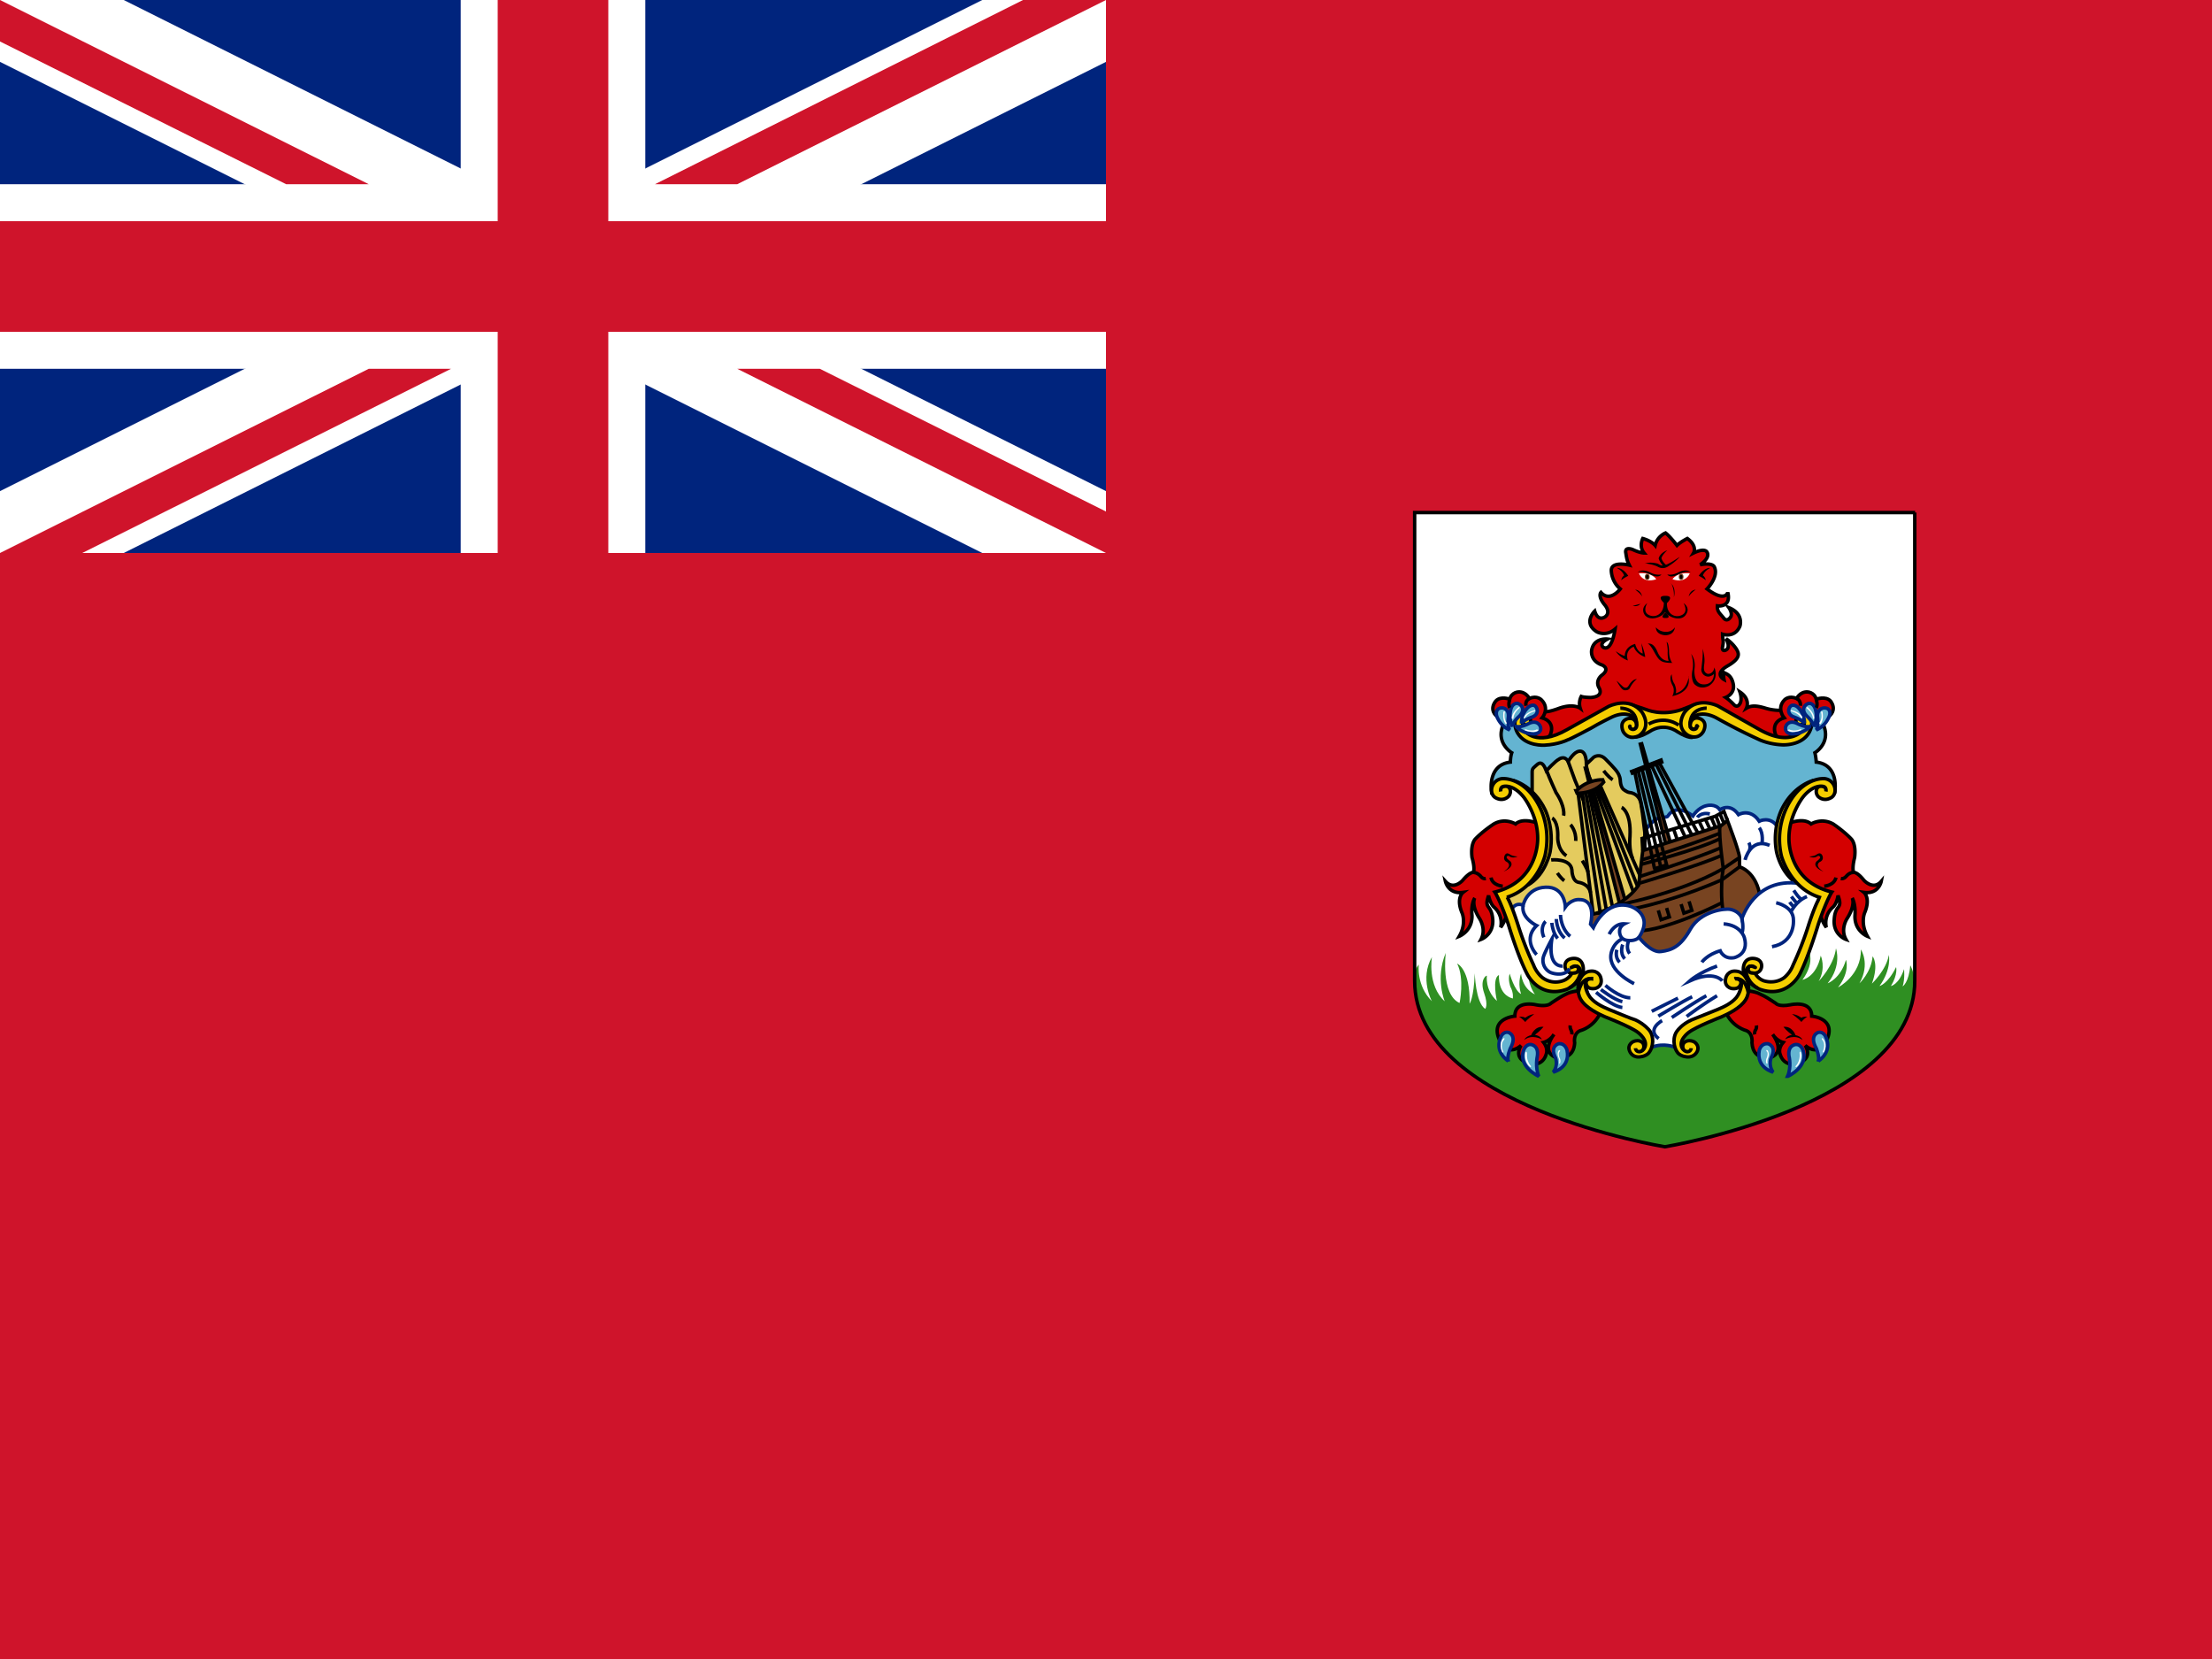 <svg xmlns="http://www.w3.org/2000/svg" id="flag-icon-css-bm" viewBox="0 0 640 480">
  <path fill="#cf142b" d="M0 0h640v480H0z"/>
  <path fill="#00247d" d="M0 0h320v160H0z"/>
  <path fill="#fff" d="M0 0v17.9L284.2 160H320v-17.9L35.8 0H0zm320 0v17.9L35.8 160H0v-17.9L284.2 0H320z"/>
  <path fill="#fff" d="M133.3 0v160h53.4V0h-53.4zM0 53.3v53.4h320V53.3H0z"/>
  <path fill="#cf142b" d="M0 64v32h320V64H0zM144 0v160h32V0h-32zM0 160l106.7-53.3h23.8L23.8 160H0zM0 0l106.7 53.3H82.8L0 12V0zm189.5 53.3L296 0h24L213.3 53.3h-23.8zM320 160l-106.7-53.3h23.9L320 148v12z"/>
  <path fill="#fff" d="M553.8 148.3v135.5c0 36.2-72.3 48-72.3 48S409 320 409 283.7V148.3h144.7z"/>
  <path fill="#2f8f22" d="M553.8 283.8c0 36.2-72.3 48-72.3 48S409 320 409 283.7c0 0 0-3 1.5-4.6 0 0-.8 6 3.8 10.6 0 0-3.6-6.5 0-12.8 0 0-1.4 8.2 3.7 12.8 0 0-2.8-6.6.3-14 0 0-1.5 12 4 14.5 0 0 1.5-7-.7-11.4 0 0 3.8 1.5 3.6 11.6 0 0 1.2-1.5 1.5-8.8 0 0 .2 8.4 3 10.3 0 0 1-.9-.3-4.6s.5-5.1.8-5c0 0-.6 4.1 2.9 7.3 0 0-1.5-6.6.6-7.5 0 0-.5 5.6 4 6.8 0 0 .3-1.6-.7-3.4 0 0-.8-2.1-.2-3.8 0 0 1.4 5 3.3 5.9 0 0-1.1-3 0-5.9 0 0 .2 4.2 4 6 0 0-2.5-3.3-1.6-6.9l24.1 1.2 12.5.6 37.5-2.6 6.4-5.6s2.6 3.5-1.5 9.1c0 0 4-.7 5.3-7 0 0 1.6 3.5-.6 7.4 0 0 4.4-4.5 5-9.5 0 0 1.8 4.9-2.4 10.1 0 0 3.7-1.3 5.3-6.8 0 0 1.3 3.3-2.3 8 0 0 6.8-3.5 6.6-11 0 0 2.8 4.1-.4 9.8 0 0 3.4-3.1 3.8-7.8 0 0 1.9 2.1-.2 7.9 0 0 4.2-4 4.9-8.3 0 0 .9 4-2.7 9 0 0 2.4-.6 4.8-5.5 0 0 .6 2-1.5 5.5 0 0 2.3-.4 3.8-4.9 0 0 .3 2.7-.4 5 0 0 1.8-1.1 2.2-6.1 0 0 1 1.6 1 3.7v.7z"/>
  <path fill="#d40000" stroke="#000" strokeLinejoin="round" strokeWidth=".5" d="M516.6 205.4s-2.5.5-5.8-.5c-3.2-1-4.5-.6-5.5 0 0 0 1.3-2.6-1.9-4.7 0 0 1 2.7-.4 3.9 0 0-.6.6-1.4-.3 0 0-1.1-1.2-2.3-2 0 0 2.7-1 2.2-3.8-.5-2.7-2-3-2.7-3.4a5 5 0 000 2s-3-1.6 1-3.9 3.3-3.7 2.6-4.9a11 11 0 00-3-3s.8 1.3.6 2.4c-.1 1-2 1.7-1.6-.1.4-2 0-1.6 0-3.6 0 0 3.5 1.2 5-2.3 0 0 1.3-3.6-3.2-5.4 0 0 1.1 1.5.6 2.6 0 0-1 1.8-2.1.4s-1.9-1.8-1.8-3.5c0 0 4.1.6 3-3.9 0 0-.7 3-6-1 0 0 3.5-3.6 2.1-6.4 0 0-.4-1.3-4.1-.6 0 0 3.2-2 1.9-3.8 0 0-.7-1.1-3.8.4 0 0 1.2-2-1.8-4.2 0 0-2 1-3 2 0 0-2-2.6-3.3-3.6 0 0-2.4.9-3 3.6 0 0-1.1-1.3-3.6-2 0 0-1.2 2.3.4 4.2 0 0-1.2 0-3.3-1 0 0-2.4-1-2 1 .3 2 .5 2.5 1 3.5 0 0-5.4-1.3-5.2 1.7a7.4 7.4 0 002.6 5.2s-3 4-5.6 1c0 0-1 1 1 3.5 0 0 2 2.1.3 3.5 0 0-2.1 1.7-3.1-1.6 0 0-3.5 3.4.6 6 0 0 2.6 1.5 5.3-.8 0 0-.9 6.6-3.4 5.3 0 0-1.5-1 1.2-2.4 0 0-4-.5-4.6 3.3 0 0-.5 3 3 4.2 0 0 2.6 1-.1 3 0 0-2 1.5-.7 3.7 0 0 1.5 2.4-2.4 2.7 0 0-2 0-2.8-.3 0 0-.9 1.6-.3 3.4 0 0-2-1.5-6.3.1-4.4 1.6-4.1.5-4.4 1l-1.3 2s2.3 3 2.4 2.8l-.5 3.3 1.2.5 9-4 9.3-4.8 7.4.4 4.7 1.1 6.1.5 4.5-2.4h6.4l7 3.5 8 4.8 4.2.8 3.2-.2v-6.5l-1.5-2.4z"/>
  <path fill="#d40000" stroke="#000" strokeLinejoin="round" strokeWidth=".5" d="M443.5 213s3.5 1.8 5-.3c0 0 1.9-3.7-2.3-5 0 0 2.3-2.7-.2-5.2 0 0-1.3-1.4-3.5-.4 0 0-1-2-3.1-1.9 0 0-2 0-2.6 2.1 0 0-2.6-1-4 .5 0 0-2.5 2.7.9 4.9l2.4.2 2.4-1.1 2.7.7s-.7 2.7 2.3 5.5z"/>
  <path fill="#64b4d1" stroke="#000" strokeWidth=".4" d="M521.8 206.6a5.6 5.6 0 015.8 3.2c2.2 5.2-2.5 8-2.5 8 .3 1.1.4 2.7.4 2.7 6.6.8 5.4 8.2 5.4 8.2l-2.2-1.8c-3.8-1.5-7.8 1.8-10.6 7.2-2.8 5.5-1.5 8-1 14.5s11 10.4 11 10.4l-8.2 21c-3.2 8.3-10 4.9-12 3.1-1.9-1.7-2.4-.7-3.3 0-1 .8 4.4 5-5.5 9-9.8 4-11.5 7-13.2 8-1.6 1-8.4.4-9-.5-.8-.8-.4-.8-3-2.4-2.5-1.5-6.8-3-11.5-5.2-4.7-2.3-4.6-5.2-4.5-5.8 0-.6 1.6-5.5-3.9-1.6s-10.2-1.9-10.2-1.9c-1-1.4-5.7-13.7-5.7-13.7a77.5 77.5 0 00-3.6-10s-.3.6 3.8-1.7c4-2.3 5.9-6.2 7.3-10 1.4-3.9 0-10.5-.5-11.8s-3.5-7.4-7.3-8.7c-3.7-1.3-6.3 2-6.3 2s-1.1-7.5 5.5-8.3c0 0 0-1.6.4-2.7 0 0-4.7-2.8-2.5-8 0 0 1.5-3.6 5.7-3.2l-1 2s-1 10.6 14.5 3.5c15.5-7.2 15-8.5 24-4l6.4-.1s9.3-4.4 12.3-2.5c3 1.9 13.7 7.9 13.7 7.9s10.4 3.9 12.5-3.3l-1.2-3.5z"/>
  <path fill="#fff" stroke="#00247d" stroke-miterlimit="10" strokeWidth=".5" d="M475 252.7s-.5-3.3-1-5.4c0 0-1.2-3.3.8-5.7l2.4-2.8s1.5-2 3.4-2.3c0 0 1.9 0 2-.4.2-.4 2.3-3.8 7.2 0 0 0 1.5-2.5 4-3 0 0 2.5-.7 3.8 1.2 0 0 2.9-2.2 5.4 1.4 0 0 3.4-2 6 1.9 0 0 3.3-1.7 5.4 1.8 2.1 3.6 1.7 5 1.7 5l1.6 5.7 5.5 6.8-12.8 4.8h-5.8l-11.5 3-20.4 1.6-5.6-6.7 8-7z"/>
  <path fill="#d40000" stroke="#000" strokeLinejoin="round" strokeWidth=".5" d="M457.8 286.6s-3 .1-4.6 1c-1.5.7-2.7 1.5-4.5 2.7 0 0-.9 1.1-4.4.4 0 0-6-1.4-6 3.3 0 0-7.4.6-4.4 7 0 0 2 5 6.2 1.5 0 0-2.7 3.8 2.5 5.3 0 0 3.7 1 4.8-2.9 0 0 .6-1.5-.8-3.3 0 0 1.8-.4 3-2.3 0 0-3.8 4.8.4 6.6 0 0 5.3 1.3 5.6-4.2 0 0-.5-2.6 1.6-3.5 0 0 4.2-1 6-5.6 0 0-6-3.2-5.4-6zm-12.3-48.2s-4.7-2.1-7 0c0 0-3-1.9-6.3 0 0 0-3.1 2-5.3 4.3 0 0-1.5 1.3-1 5.4 0 0 .9 2.9.4 4.3 0 0-1-.2-3.1 2.3 0 0-2.6 3-5 .3 0 0 .8 3.8 5.1 3.2 0 0-2.1 1.6-.3 5.9 0 0 1.4 3-.8 6.8 0 0 3.8-1.5 3.7-6 0 0-.4-3 .8-5.1 0 0-1.2 1.9 1.4 6 0 0 2 3 .4 6 0 0 3.7-1.3 3.4-5.8-.4-4.6-2.6-2.7-1.2-6.9 0 0 .4 2.2 1.5 3.3a6 6 0 012 5.9s2.2-2.8 1.7-5.7a11 11 0 00-1.1-3.7l7-4 3.6-6.3.1-10.2z"/>
  <path fill="none" stroke="#000" stroke-miterlimit="10" strokeWidth=".5" d="M434.8 256.4s-3-.2-3.4-2.5m-5.1-1.5s1 0 2 1c0 0 .6 1 1.6.8"/>
  <path d="M439.1 247.8s-1.5 0-2.4-.7c0 0-.8-.6-1.3.3 0 0-.8 1.4.6 2 0 0 1.9 1-1 2.8 0 0 3.4-1.3 2-3 0 0-1.5-1-1-1.4 0 0 .2-.4.8 0 .6.5 1.8.3 2.3 0z"/>
  <path fill="#784421" stroke="#000" strokeWidth=".4" d="M484.9 256l1.8-.5-11.7-40.3-.4.1z"/>
  <path d="M446 300.7s-2.7-1.6-5 .2c0 0 .3-1 2-1.4 0 0 1-2.7 3.6-2.4 0 0-1.1 1.3-2.5 2.3 0 0 1.5.2 2 1.3z"/>
  <path fill="#64b4d1" stroke="#00247d" stroke-miterlimit="2.6" strokeWidth=".4" d="M436.4 307s-4.4-2.7-2-7.3c0 0 .7-1.3 2-1 0 0 2.7.8.6 4.6 0 0-1.1 2.4-.6 3.8zm8.8 4.4s-6.2-2.8-4.3-7.7c0 0 .6-1.6 2-1.5 0 0 2.4.2 1.9 3.4 0 0-.7 3 .4 5.8z"/>
  <path d="M443.9 293.4s-1.9 1.4-2.6 2.3c0 0-.8-1-1.8-1.5 0 0 1.2-.2 1.8.3 0 0 1-.9 2.6-1.1z"/>
  <path fill="#64b4d1" stroke="#00247d" stroke-miterlimit="2.6" strokeWidth=".4" d="M449.4 310.2s5-1.2 4-6.3c0 0-.5-2.2-2.5-1.9 0 0-2.5.7-.9 3.9 0 0 1 2.2-.6 4.3z"/>
  <path fill="#f5ce00" stroke="#000" stroke-miterlimit="2.6" strokeWidth=".5" d="M471.5 203.7l4.8 1.6s4.5 2 10.3 0l4.4-1.7-3 4.6v2.4l1.8 2.7s-1.1.5-4.5-1.6c0 0-3.7-2.9-8.1 0 0 0-2.5 1.6-4.5 1.6l2.9-3.2-1.1-2.9-3-3.6z"/>
  <path fill="#fff" d="M451.3 304.2s.2-.3 0-.4l-.4.2s-.5.8 0 2c0 0 .4.7.2 1.5l.1.3s.2-.1.2-.3c0 0 .3-.7-.2-1.5 0 0-.5-1.2.1-1.8z"/>
  <path fill="#d40000" stroke="#000" strokeLinejoin="round" strokeWidth=".5" d="M518.8 213s-3.5 1.8-5-.3c0 0-1.8-3.7 2.4-5 0 0-2.3-2.7.1-5.2 0 0 1.3-1.4 3.5-.4 0 0 1-2 3.1-1.9 0 0 2 0 2.6 2.1 0 0 2.7-1 4.1.5 0 0 2.4 2.7-1 4.9l-2.4.2-2.4-1.1-2.6.7s.7 2.7-2.4 5.5z"/>
  <path fill="#f5ce00" stroke="#000" stroke-miterlimit="2.6" strokeWidth=".5" d="M491 210.2s0 .7-.7.8c0 0-.8.3-1.3-.7v-.3c0-.4-.2-1.7 1.2-2.7 0 0 2.2-1.8 6.4.4A161 161 0 00509 214s2.6 1.3 6.6 1.5c0 0 5.5.4 7.8-3.5 0 0 1.8-2.9 0-4.8 0 0-.7-.8-1.9-.7-.4.1-1 .3-1.5 1 0 0-.9 1.2.1 2.1 0 0 1.3.8 1.8-.9 0 .2.4 1.5-.3 2.5 0 0-3.4 5-12.5-.1l-12-6.8s-6-3.1-9.7 1.8c0 0-2.9 4 .9 6.6 0 0 2.8 1.7 4.5-1 0 0 1.5-2.6-.8-3.7 0 0-2-1-2.8 1-.8 2 1.5 2.6 1.7 1.1 0 0 0-.3.2 0z"/>
  <path fill="#e4cb5e" stroke="#000" stroke-miterlimit="2.6" strokeWidth=".4" d="M443.3 231v-7.6c0-.6 0-1 1-1.8.8-.7 1.8-1.9 3.1 1.4 0 0 2.7-2.9 3.6-3.3 0 0 1.6-1.3 2.7.6 0 0 1.4-2.2 2.5-2.7 0 0 2.7-1.7 2.8 3.5l2.1-2s1.7-1.3 3.5.6c0 0 3 3 3.4 3.8 0 0 .7.9.8 2.3 0 0 0 1.6.8 2.5 0 0 1 .9 1.9 1 0 0 2.1.1 3 2.2 0 0 .3-.4 1.4 9.4v18l-12.1 14.4-19.4-5.6-7.7-3.2-1.8-5.6 7.5-4.9 4-11-1.2-7.7-1.9-4.4z"/>
  <path fill="#784421" stroke="#000" strokeWidth=".4" d="M496.7 240.4l1-1.3 2.1-1.7s3.4 8.8 3.5 10.7v2.7s5 1.3 6 9l-4.2 7.7-6.5-3.7-1.9-1.3v-22z"/>
  <path fill="#fff" d="M435.2 300.8s.2-.3 0-.5l-.4.3s-1.3 1.4-.2 3.7c0 0 0 .3.3.2 0 0 .2 0 0-.3 0 0-1-2 .3-3.4z"/>
  <path fill="none" stroke="#000" stroke-miterlimit="10" strokeWidth=".5" d="M454.8 299.3s.1-.7-.3-1.4c0 0-.3-.5-.2-1.2"/>
  <path fill="none" stroke="#000" stroke-miterlimit="10" strokeWidth=".4" d="M459 221.1s0 1.9.6 3.3c.5 1.4 2.4 3.8 2.5 5"/>
  <path fill="#d40000" stroke="#000" strokeLinejoin="round" strokeWidth=".5" d="M504.6 286.6s3 .1 4.6 1c1.6.7 2.8 1.5 4.6 2.7 0 0 .8 1.1 4.3.4 0 0 6.1-1.4 6.1 3.3 0 0 7.3.6 4.3 7 0 0-2 5-6.2 1.5 0 0 2.7 3.8-2.5 5.3 0 0-3.7 1-4.8-2.9 0 0-.6-1.5.9-3.3 0 0-1.8-.4-3-2.3 0 0 3.8 4.8-.4 6.6 0 0-5.3 1.3-5.6-4.2 0 0 .4-2.6-1.6-3.5 0 0-4.2-1-6.1-5.6 0 0 6-3.2 5.4-6z"/>
  <path fill="none" stroke="#000" stroke-miterlimit="10" strokeWidth=".4" d="M456.6 229.5l5 40.1m-3.8-40.2l5.6 37.4m-4.6-37.6l6.5 37.1"/>
  <path fill="#784421" stroke="#000" strokeWidth=".4" d="M469 263.1l1.8-.6-11.7-40.2h-.4z"/>
  <path fill="none" stroke="#000" stroke-miterlimit="10" strokeWidth=".4" d="M462.4 227.7l11.8 29.8m-12.6-29.3l11.4 31"/>
  <path fill="#fff" d="M443 308.5s-1.4-1.3-1.2-3.6c0 0 0-.5-.2-.6 0 0-.3-.1-.3.5 0 0-.4 2.4 1.3 3.8 0 0 .1.2.3.1 0 0 .2 0 0-.2z"/>
  <path fill="none" stroke="#000" stroke-miterlimit="10" strokeWidth=".4" d="M463 227.3l12 27.2M459.7 229l7.5 36.6"/>
  <path fill="#f5ce00" stroke="#000" stroke-miterlimit="2.6" strokeWidth=".5" d="M520.5 256c-5.3-3-6.5-9.6-6.5-9.6a20.6 20.6 0 011.4-12c3.4-7.2 9.3-8.6 9.3-8.6s-5.8 4-7.4 9.4c0 0-1.2 4.6-.5 9 .7 4.6.4 3.4 1.5 6.9l2.2 5z"/>
  <path fill="#784421" stroke="#000" strokeWidth=".2" d="M497.6 239l-22.3 7.1-1.2 10c-5.3 7.7-16.1 9-16.1 9l8.4 9 16 3.3 8.5-6.5 7.7-7c-.8-3.8-.4-9.4-.4-9.4 0-1 .4-3.2.4-3.2s-1.3-9-1-12.2z"/>
  <path fill="none" stroke="#000" stroke-miterlimit="10" strokeWidth=".4" d="M474.4 253.6s14.7-4.6 23.5-8.3M467.3 262s18.4-3.3 31.3-10.7l4.7-3.2"/>
  <path fill="none" stroke="#000" stroke-miterlimit="10" strokeWidth=".4" d="M503.3 250.8l-5 3.7s-20.6 9.4-36.3 9.7m36.2-3s-15.8 8.1-24.8 8.2"/>
  <path fill="#d40000" stroke="#000" strokeLinejoin="round" strokeWidth=".5" d="M517 238.4s4.7-2.1 7 0c0 0 3-1.9 6.4 0 0 0 3 2 5.2 4.3 0 0 1.5 1.3 1 5.4 0 0-.8 2.9-.3 4.3 0 0 1-.2 3 2.3 0 0 2.7 3 5 .3 0 0-.7 3.8-5 3.2 0 0 2 1.6.2 5.9 0 0-1.3 3 .8 6.8 0 0-3.8-1.5-3.6-6 0 0 .3-3-.8-5.1 0 0 1.1 1.9-1.5 6 0 0-2 3-.3 6 0 0-3.8-1.3-3.4-5.8.3-4.6 2.6-2.7 1.1-6.9 0 0-.3 2.2-1.4 3.3a6 6 0 00-2 5.9s-2.2-2.8-1.7-5.7 1-3.7 1-3.7l-7-4-3.5-6.3-.2-10.2z"/>
  <path fill="#fff" stroke="#00247d" stroke-miterlimit="10" strokeWidth=".5" d="M437.1 263.9s.7-3.1 3.6-2c0 0 1-5 6.5-5.2 5.4-.2 5.7 5.3 5.7 5.7 0 0 1.7-2.4 4.3-2.1 0 0 4.6-.3 3 7.1l.8 1s3.5-8.3 10.7-6.2c0 0 7 2.2 2.5 9 0 0 3.5 4.6 6.4 4.1 3-.4 5.6-1.3 8.5-6.5 3-5.2 9.8-6 11.5-5.7 1.7.3 3.1 1.5 3.4 2.7 0 0 3.6-12 16.6-10.2l5.2 2.7 2 .9-3 8.3-7.1 16.2-5.5 1.6-5.7-3.2-2 1-.1 4.9-7.5 5.4-5.2 2.1-5.7 4-1.4 3.5s-3.1-1.4-6.7 0l-1.2-3-3.4-3.1-13-6.2-2.3-7.6-2.4-1-2.7 3-3.8.5-5.8-4L437 264z"/>
  <path fill="none" stroke="#000" stroke-miterlimit="2.6" strokeWidth=".5" d="M493.8 204.9s-5-.2-4.8 5"/>
  <path fill="#f5ce00" stroke="#000" stroke-miterlimit="2.6" strokeWidth=".5" d="M526.4 259.6c-8.6-2.7-11-12-11-12a21.4 21.4 0 011.1-13c4-9.3 10.6-9.3 10.6-9.3a3.4 3.4 0 013.8 2.8c.3 2-1.1 2.7-1.1 2.7-2.3 1.3-3.8-.4-3.8-.4-1-1.3-.2-2.4-.2-2.4.6-.8 1.7-.4 1.7-.4 1 .2.8 1.4.8 1.4s.3-1.4-1-1.5c0 0-2.7-.6-5.7 3.2 0 0-4 5.1-4 11.8 0 0-.5 12.4 12.4 15.6 0 0-1.4 2-3.9 9.3 0 0-2.8 9.4-5.4 14.5 0 0-3.6 7.2-11.6 4.3 0 0-4.7-2.1-4.7-5.5 0 0-.3-3.2 2.5-3.4 0 0 2.8-.2 2.8 2.2 0 0 0 2.5-3 2 0 0-1-.3-.9-1.3 0 0 .2-1 1.5-.5s0 0 0-.1c0 0-.5-.2-1 0 0 0-.5.1-.5.9 0 0 0 .5.6.9l1.4.2s.8 1.6 2.6 2.2c2.5.7 4.6 0 5.9-1a9 9 0 002.5-3.6 95 95 0 004.4-11.3s1.5-4.8 2.8-7.3l.4-1z"/>
  <path fill="#f5ce00" stroke="#000" stroke-miterlimit="2.6" strokeWidth=".5" d="M502 283.2s1.7-.2 1.7 1.2c0 0-.1 2-2.7 1.6 0 0-2.5-.5-1.6-3.3 0 0 .6-2 3-1.7 0 0 2.3 0 3.3 3.2 0 0 .8 2.7-.6 5-1.5 2.5-5.2 4.2-7 5 0 0-7.3 2.8-9.5 4.5 0 0-3.3 2.4-1.8 4.7 0 0 .6.9 1.4.9 0 0 1 0 1.1-1 0 0 0 .6-.6.9 0 0-.7.3-1.4-.3 0 0-.8-.8-.2-2 0 0 .9-1.4 3-.5 0 0 1.7.9 1 2.7 0 0-.7 1.8-2.8 1.7 0 0-1.6 0-2.7-1-1.6-1.8-1.7-5-.2-6.7 0 0 1.3-1.8 4-3l7.5-3c2.2-.9 4.1-1.9 5.4-3.4 0 0 1.1-1.2 1.5-3.4 0 0 .3-1.6-.7-2l-1-.2z"/>
  <path fill="none" stroke="#000" stroke-miterlimit="2.6" strokeWidth=".5" d="M502.2 283.2s1.8-.4 2.9 1.8c0 0 .6 1.3.7 2.1m.6-7.6s-1.8.3-.9 2.9c1 2.4 2.5 3.1 3 3.5"/>
  <path fill="#f5ce00" stroke="#000" stroke-miterlimit="2.6" strokeWidth=".5" d="M471.5 210.2s0 .7.8.8c0 0 .7.2 1.1-.7l.1-.3c0-.4.2-1.7-1.1-2.7 0 0-2.3-1.8-6.5.4 0 0-3.3 1.6-5.6 3 0 0-6 3.2-6.8 3.4 0 0-2.6 1.3-6.6 1.5 0 0-5.5.4-7.8-3.5 0 0-1.8-2.9 0-4.8 0 0 .7-.8 1.9-.7.5.1 1 .3 1.5 1 0 0 .9 1.2-.1 2.1 0 0-1.3.8-1.8-.9 0 .2-.3 1.4.4 2.5 0 0 3.3 5 12.4-.2l12-6.7s6-3.1 9.7 1.7c0 0 2.9 4-.8 6.7 0 0-2.8 1.7-4.6-1 0 0-1.4-2.6.8-3.7 0 0 2-1 2.9 1 .8 2-1.6 2.6-1.8 1.1 0 0 0-.3-.1 0zM442 256.1c5.3-3 6.5-9.7 6.5-9.7 1.2-6.7-1.4-12-1.4-12-3.4-7.2-9.3-8.6-9.3-8.6s5.8 4 7.4 9.4c0 0 1.3 4.6.5 9-.7 4.6-.4 3.4-1.5 6.9l-2.2 5z"/>
  <path fill="none" stroke="#000" stroke-miterlimit="2.6" strokeWidth=".5" d="M468.8 204.9s5-.2 4.7 5"/>
  <path fill="#f5ce00" stroke="#000" stroke-miterlimit="2.6" strokeWidth=".5" d="M436 259.6c8.7-2.7 11-12 11-12a21.4 21.4 0 00-1-13c-4-9.3-10.6-9.3-10.6-9.3a3.4 3.4 0 00-3.8 2.8c-.3 2 1.1 2.7 1.1 2.7 2.3 1.3 3.8-.4 3.8-.4 1-1.3.2-2.4.2-2.4-.6-.8-1.7-.4-1.7-.4-1 .2-.8 1.4-.8 1.4s-.3-1.4 1-1.5c0 0 2.7-.6 5.7 3.2 0 0 4 5.1 4 11.8 0 0 .5 12.4-12.4 15.6 0 0 1.4 2 3.9 9.3 0 0 2.8 9.4 5.5 14.5 0 0 3.5 7.2 11.5 4.3 0 0 4.7-2.1 4.7-5.5 0 0 .3-3.2-2.5-3.4 0 0-2.8-.2-2.8 2.2 0 0 0 2.5 3 2 0 0 1-.3.9-1.3 0 0-.2-1-1.5-.5s0 0 0-.1c0 0 .5-.2 1 0 0 0 .5.1.5.9 0 0 0 .5-.6.9l-1.3.2s-.8 1.6-2.7 2.2a6.3 6.3 0 01-5.9-1 9 9 0 01-2.5-3.6 95.2 95.2 0 01-4.4-11.3s-1.5-4.8-2.7-7.3l-.5-1z"/>
  <path fill="#f5ce00" stroke="#000" stroke-miterlimit="2.6" strokeWidth=".5" d="M460.5 283.2s-1.6-.2-1.6 1.2c0 0 0 2 2.6 1.6 0 0 2.5-.5 1.6-3.3 0 0-.6-2-3-1.7 0 0-2.3 0-3.3 3.2 0 0-.8 2.7.6 5 1.5 2.5 5.2 4.2 7 5 0 0 7.3 2.8 9.5 4.5 0 0 3.3 2.4 1.8 4.7 0 0-.5.9-1.4.9 0 0-1 0-1.1-1 0 0 0 .6.6.9 0 0 .7.3 1.4-.3 0 0 .8-.8.2-2 0 0-.9-1.4-2.9-.5 0 0-1.8.9-1 2.7 0 0 .6 1.8 2.7 1.7 0 0 1.6 0 2.7-1 1.6-1.8 1.7-5 .3-6.7 0 0-1.4-1.8-4-3-1.6-.5-4.6-1.8-7.6-3-2.2-.9-4.1-1.9-5.4-3.4 0 0-1.1-1.2-1.5-3.4 0 0-.3-1.6.7-2l1-.2h.1z"/>
  <path fill="none" stroke="#000" stroke-miterlimit="2.6" strokeWidth=".5" d="M460.3 283.2s-1.8-.4-2.9 1.8c0 0-.6 1.3-.7 2.1m-.6-7.6s1.8.3.9 2.9c-1 2.4-2.5 3.1-3 3.5m23-76.4s4.3-2.7 8.7.3"/>
  <path fill="none" stroke="#000" stroke-miterlimit="2.6" strokeWidth=".4" d="M452.4 236s.6-2.5-2.2-6.7c0 0-1.8-3.9-2.7-6.3m6.2-2.7l2 5.5 2.4 5.7"/>
  <path fill="none" stroke="#000" stroke-miterlimit="10" strokeWidth=".4" d="M454.4 238.6s1.7 1.8 1.5 4.7m-6.8-6.6s1.8.9 1.6 5.7c0 0-.1 3.4 2.5 5.2m-4.4 1.2s5.6-.6 6 2.9c0 0 0 3.3 2 3.6 0 0 2.8.3 3.4 3m-9.6-5.7s1 1.5 2 2.2m5.2-5.8s1.4 2.2 1.7 3.4M464 223s1.3 1.8 2.6 2.6m2.6 8s2.8 1.3 2.4 8.4c0 0-.4 4.1.8 6.4"/>
  <path fill="#784421" stroke="#000" strokeWidth=".4" d="M456 228.8l.3.7s5 .2 7.7-3.2l-.3-.7s-4.4-.2-7.6 3.2z"/>
  <path fill="none" stroke="#000" stroke-miterlimit="10" strokeWidth=".4" d="M474.1 255.6s17.3-5.1 24-8.1"/>
  <path fill="#784421" stroke="#000" strokeWidth=".2" d="M472.3 223.7l-.2-.5 8.5-3.3.2.6z"/>
  <path fill="none" stroke="#000" stroke-miterlimit="10" strokeWidth=".4" d="M473 223.4l5.7 27.9m-4.7-28.2l6.5 27.7m-5.4-28.2l7.1 27.6m-4.3-28.6l9.7 20.6m-8.4-21l10.3 20.4m-9.4-20.9l11.2 20.4m-13 10.4l4.4-1.4m-7.7-1.3s12.8-3.8 22.6-7.7m-22.8 9s16.3-4.2 22.8-7.4m-17.8 20.7l.8 2.7 2.4-.8-.8-2.6m4.2-1.1l.8 2.6 2.3-.8-.8-2.6m-13.4-14.7l-.2-3.5 21.4-6.5 1.1 3m-13.4.7l1.1 3.2m6.3-5.4l1.4 3m.4-3.6l1.3 2.8m.4-3.3l1.3 3m0-3.4l2.4-1.3 1 2.6m-2.2-2l1.2 2.8"/>
  <path fill="none" stroke="#00247d" stroke-miterlimit="10" strokeWidth=".5" d="M444.6 276.2s-4.2-4.3 0-8.4c0 0-4.6-2.2-3.9-5.8m11.4 17.5s-4.4.6-3.1-7.8c0 0-1.8 3.3-2.4 5a3.9 3.9 0 001.7 4.5c.7.5 4.6 1.5 5.8-1m-6.9-13.6s-1.8 1.6-.5 4.6m2.3-4.2s.2 2.9 1.7 4.5m-.4-5.6s0 3.4 2.4 5.5m-1.2-6.7s0 3.8 2.8 6.2m11.3-.6s1.4-3.2 4.4-3c0 0-1.4.7-1.4 2.1 0 0-.2 2.5 2.4 2.7 0 0 2.1.3 3.2-.9"/>
  <path fill="none" stroke="#00247d" stroke-miterlimit="10" strokeWidth=".5" d="M472.8 284.6s-7.5-3.5-6.7-8.5c0 0 .3-3 3.3-4.5m-1.6 3.2s-.7 2.1.8 3.6m.9-5.1s-1 2.4.6 4.1m1.2-5.3s-1.1 2 .2 3.8m-7 9.2s4 3.6 7.2 3.6m-8.5-2.4s3.8 3 6.2 3.5m-7.6-2.7s4.7 4.1 7.6 4.4m11.5 3.8s-4.6 2.5-1 5.2m-2-7.9l7.6-3.8m-5.7 5.2s7.6-4.6 9.8-5.6m-5.9 6s6.5-4.4 10-6.3m-5.7 6s4.5-3.4 8.8-6m1.5-4.3s-2.2-3.2-9.4 0c0 0 2.7-2.4 7.9-4.3m7.2-13.7s.6 2.6 0 4.2"/>
  <path fill="none" stroke="#00247d" stroke-miterlimit="10" strokeWidth=".5" d="M492.4 278.4s1.5-2.2 5.3-3.3c0 0 1 2.5 4 2 0 0 4.4-.9 3-5.8 0 0-.9-3.6-6-4m15.2-6.1s5.1 1 5 5.1c0 0 .5 6.4-6.2 7.6m5.5-10.1s1.4-3.1 4.6-4.4m-3.8-1.8s1.4 2.3 2.3 2.6m-3-.8s1.3 1.7 1.7 2m-2.2-.4s.7 1 1.3 1.4m-28-25.9s1-1.6 3.6-1m10.2 13.3s1.6-6.6 7.1-4.2m-2.2-.5s.5-3-.8-4.6m-3 4.3s.7 1.3.1 2.3"/>
  <path fill="#64b4d1" stroke="#00247d" stroke-miterlimit="2.6" strokeWidth=".4" d="M517.3 311.4s6.2-2.8 4.3-7.7c0 0-.6-1.6-2-1.5 0 0-2.4.1-2 3.3 0 0 .8 3.2-.4 5.9z"/>
  <path fill="#fff" d="M519.5 308.5s1.4-1.3 1.2-3.6c0 0-.1-.5.1-.6 0 0 .3-.1.3.5 0 0 .4 2.4-1.2 3.8 0 0-.1.2-.3.1 0 0-.2 0-.1-.2z"/>
  <path fill="#64b4d1" stroke="#00247d" stroke-miterlimit="2.6" strokeWidth=".4" d="M526.1 307s4.4-2.7 2-7.3c0 0-.7-1.3-2-1 0 0-2.7.8-.6 4.6 0 0 1 2.4.6 3.8z"/>
  <path fill="#fff" d="M527.2 300.8s-.2-.3 0-.5l.3.3s1.3 1.4.3 3.7c0 0-.1.3-.4.2v-.3s1-2-.2-3.4z"/>
  <path fill="#64b4d1" stroke="#00247d" stroke-miterlimit="2.6" strokeWidth=".4" d="M513 310.2s-4.9-1.2-4-6.3c0 0 .5-2.2 2.6-1.9 0 0 2.5.7.9 3.9 0 0-1 2.2.5 4.3z"/>
  <path fill="#fff" d="M511.1 304.2s-.1-.3 0-.4c0 0 .3 0 .4.2 0 0 .5.8.1 2 0 0-.4.7-.2 1.5 0 0 0 .2-.2.3l-.2-.3s-.2-.7.2-1.5c0 0 .5-1.2 0-1.8z"/>
  <path d="M516.5 300.7s2.8-1.6 5 .2c0 0-.2-1-2-1.4 0 0-.9-2.7-3.5-2.4 0 0 1 1.3 2.5 2.3 0 0-1.5.2-2 1.3zm2-7.3s2 1.4 2.7 2.3c0 0 .7-1 1.7-1.5 0 0-1.1-.2-1.7.3 0 0-1-.9-2.6-1.1z"/>
  <path fill="none" stroke="#000" stroke-miterlimit="10" strokeWidth=".5" d="M507.7 299.3s-.2-.7.3-1.4c0 0 .3-.5.2-1.2m19.6-40.3s2.9-.2 3.4-2.5m5-1.5s-1 0-1.9 1c0 0-.7 1-1.7.8"/>
  <path d="M523.5 247.8s1.5 0 2.3-.7c0 0 .9-.6 1.4.3 0 0 .8 1.4-.7 2 0 0-1.8 1 1.1 2.8 0 0-3.5-1.3-2-3 0 0 1.5-1 .9-1.4 0 0-.2-.4-.8 0-.6.5-1.8.3-2.2 0z"/>
  <path fill="#64b4d1" stroke="#00247d" stroke-miterlimit="2.6" strokeWidth=".4" d="M525.5 211.2s.7-1 .4-3.7 2.2-3.1 3.1-2.3c0 0 1 .8 0 2.6a7 7 0 01-3.5 3.4z"/>
  <path fill="#fff" d="M526.4 209.1s1-1 .5-3.1l.1-.2.3.1s.5 2.3-.5 3.5c0 0-.2.2-.4 0v-.3z"/>
  <path fill="#64b4d1" stroke="#00247d" stroke-miterlimit="2.6" strokeWidth=".4" d="M524.8 210.2s-.1-1.2-2-3c-2-2-.4-3.7.8-3.7 0 0 1.2 0 1.7 1.9a7 7 0 01-.5 4.8z"/>
  <path fill="#fff" d="M524.5 207.7s0-1.4-1.8-2.8v-.3h.3s1.9 1.5 1.9 3.2c0 0 0 .2-.2.2 0 0-.2 0-.2-.3z"/>
  <path fill="#64b4d1" stroke="#00247d" stroke-miterlimit="2.6" strokeWidth=".4" d="M522.1 209.3s-.5-.9-2.9-1.8c-2.4-.8-1.8-2.9-.8-3.4 0 0 1.1-.4 2.2 1a6.4 6.4 0 011.5 4.2z"/>
  <path fill="#fff" d="M521 207.6s-.5-1.2-2.7-1.8c0 0-.2 0-.2-.2 0 0 0-.2.3-.1 0 0 2.4.5 3.1 2l-.1.3s-.2 0-.3-.2z"/>
  <path fill="#64b4d1" stroke="#00247d" stroke-miterlimit="2.6" strokeWidth=".4" d="M523.6 210.2s-1.1.4-3.7-.9c-2.6-1.2-3.7 1-3.2 2 0 0 .4 1.3 2.4 1a7 7 0 004.5-2z"/>
  <path fill="#fff" d="M517.6 211s1.2.8 3.3 0h.3s0 .2-.2.3c0 0-2.2 1-3.7.1 0 0-.2-.1 0-.3h.3z"/>
  <path fill="none" stroke="#000" stroke-miterlimit="2.6" strokeWidth=".5" d="M519.9 202.1s1.2.6 1 2.1"/>
  <path fill="none" stroke="#000" stroke-miterlimit="10" strokeWidth=".5" d="M525.5 202.3s.5 1.6 0 2.5"/>
  <path fill="#64b4d1" stroke="#00247d" stroke-miterlimit="2.6" strokeWidth=".4" d="M436.8 211.2s-.7-1-.4-3.7c.3-2.8-2.1-3.1-3-2.3 0 0-1 .8-.1 2.6a7 7 0 003.5 3.4z"/>
  <path fill="#fff" d="M435.9 209.1s-.9-1-.5-3.1v-.2l-.4.1s-.4 2.3.6 3.5c0 0 .2.2.3 0v-.3z"/>
  <path fill="#64b4d1" stroke="#00247d" stroke-miterlimit="2.6" strokeWidth=".4" d="M437.6 210.2s0-1.2 2-3c2-2 .4-3.7-.8-3.7 0 0-1.3 0-1.7 1.9a7 7 0 00.5 4.8z"/>
  <path fill="#fff" d="M437.9 207.7s0-1.4 1.7-2.8c0 0 .2-.2 0-.3 0 0 0-.1-.2 0 0 0-2 1.5-2 3.2 0 0 0 .2.3.2 0 0 .2 0 .2-.3z"/>
  <path fill="#64b4d1" stroke="#00247d" stroke-miterlimit="2.6" strokeWidth=".4" d="M440.2 209.3s.5-.9 3-1.8c2.3-.8 1.7-2.9.7-3.4 0 0-1-.4-2.2 1a6.4 6.4 0 00-1.5 4.2z"/>
  <path fill="#fff" d="M441.3 207.6s.5-1.2 2.7-1.8c0 0 .2 0 .2-.2 0 0 0-.2-.2-.1 0 0-2.4.5-3.1 2v.3s.3 0 .4-.2z"/>
  <path fill="#64b4d1" stroke="#00247d" stroke-miterlimit="2.6" strokeWidth=".4" d="M438.7 210.2s1.2.4 3.7-.9c2.6-1.2 3.7 1 3.3 2 0 0-.5 1.3-2.5 1a7 7 0 01-4.5-2z"/>
  <path fill="#fff" d="M444.7 211s-1.1.8-3.3 0h-.2v.3s2.4 1 3.8.1c0 0 .2-.1 0-.3h-.3z"/>
  <path fill="none" stroke="#000" stroke-miterlimit="2.6" strokeWidth=".5" d="M442.5 202.1s-1.3.6-1 2.1"/>
  <path fill="none" stroke="#000" stroke-miterlimit="10" strokeWidth=".5" d="M436.8 202.3s-.5 1.6 0 2.5"/>
  <path d="M492.6 187.7s.8 2.3.5 4.4c-.3 2 .1 2.4.8 2.8.6.3 2-.3 2.1-1.8 0 0 1.6 3.2-1.5 5.3 0 0-2.3 1.4-4.2-.4-.7-.7-1-2.5-.6-4.2 0 0 .5-2.2-.4-4.6 0 0 1.3 1.4 1 4.1 0 0-.7 5 3 4.7 0 0 2.5 0 2.6-3 0 0-1 1-2.1.7a2 2 0 01-1.5-2.4c.1-1.3.5-3.6.3-5.6zm-4 8s-.3 4-3.8 4.9c0 0 .5-.7-.3-2.7 0 0-.8-1-.8-2.8 0 0-1 .9.2 3.2.8 1.4.1 3-.1 3.1-.3.1 5.8-.8 4.7-5.6zm-4.7-3.8s-.9-1-1-3.2c0-2.2-.4-2.8-.7-3 0 0 .4 1.9.3 3 0 1.3.1 2 .3 2.5 0 0-2 .3-3.2-2.5-1.1-2.7-2.3-2.5-2.9-2.5 0 0 .7.1 2 2.6 1.4 2.4 1.8 3 5.2 3zm-9-5.8s1 2.6 1.1 4c0 0-2.6-.8-3.3-3 0 0-2.7.9-1.7 4 0 0-2.4-.8-3.5-2.7 0 0 1.3 1 2.6 1.4 0 0-.2-2.6 3-3.5 0 0 .5 2.3 2.2 2.8l-.4-3zm4.2-4.6s1 1.3 2.8 1.3a3 3 0 002.7-1.3s-.1 2.2-2.7 2.3c0 0-2.8 0-2.8-2.3zM467.8 197l1.7 1.6s1 1 1.7-.2c0 0 1.1-2 2.4-1.9 0 0-1 .6-2 2.5 0 0-.2.6-1 .7-.4 0-.8.2-1.5-.6 0 0-.6-.7-1.3-2zm14-24.6c-2.7 0-.4 2-.4 2 0 3.4-2.6 4.5-4.4 3.5-1.9-1-.4-3.4-.4-3.4s-2 1.3-.8 3.3c1.3 2 4.8 1 6-.7 1.3 1.8 4.8 2.7 6 .7 1.4-2-.7-3.3-.7-3.3s1.5 2.4-.4 3.4c-1.8 1-4.5 0-4.4-3.4 0 0 2.3-2.1-.4-2.1zm1.7-3.7s1 1.7.8 4.1c0 0 .8-2.4-.8-4zm-8.4 3.9s-.2-1.8-2-2c0 0 1.6 1.1 2 2zm13.5 0s.2-1.8 2-2c0 0-1.5 1.1-2 2zm-16.2 2.7s1.4.4 2.2-.6l-2.2.6zm-4.5-11s1.6-.1 3.2 2.3c0 0-1.6.8-2 1.3 0 0 0-.8.8-1.4 0 0-.3-1.2-2-2.1zm26.8 0s-1.6-.1-3.2 2.3c0 0 1.6.8 2 1.3 0 0 0-.8-.8-1.4 0 0 .3-1.2 2-2.1zm-12.3 1.9s1.4.4 3.2-.6c0 0 2.2-1.2 3.6 0 0 0-1.2-.6-3.6.6 0 0-2.3 1.3-3.2 0z"/>
  <path fill="#fff" d="M483.9 167.6s1.2-2.1 5-1.7c0 0-1 3-5 1.7z"/>
  <ellipse cx="486.4" cy="166.9" fill="#784421" rx=".7" ry=".9"/>
  <ellipse cx="486.4" cy="166.9" rx=".4" ry=".6"/>
  <path d="M475.9 163s2.3.2 3.8 1c0 0 1.5 1 3.2-.3 0 0 1.9-1.1 3.1-2.6 0 0-2.9 2-4 2.3 0 0-1-.8-1.3-1.9 0 0 .1-.8 1.7-2.3 0 0-2.1.7-2.5 2.4a6 6 0 001.2 2s-.4.2-1.4-.5c0 0-2.3-.7-3.8 0zm6 14.2c-2 1.8 0 1.6 0 1.6s2 .2 0-1.6zm-1.2-11s-1.5.4-3.3-.6c0 0-2.2-1.2-3.6 0 0 0 1.2-.6 3.6.6 0 0 2.4 1.3 3.3 0z"/>
  <path fill="#fff" d="M479.2 167.6s-1.2-2.1-5-1.7c0 0 1 3 5 1.7z"/>
  <ellipse cx="476.6" cy="166.9" fill="#784421" rx=".7" ry=".9"/>
  <ellipse cx="476.6" cy="166.9" rx=".4" ry=".6"/>
  <path fill="none" stroke="#000" strokeWidth="1.3" d="M554 148.3v135.5c0 36.2-72.3 48-72.3 48s-72.4-11.8-72.4-48V148.3h144.8z"/>
</svg>
